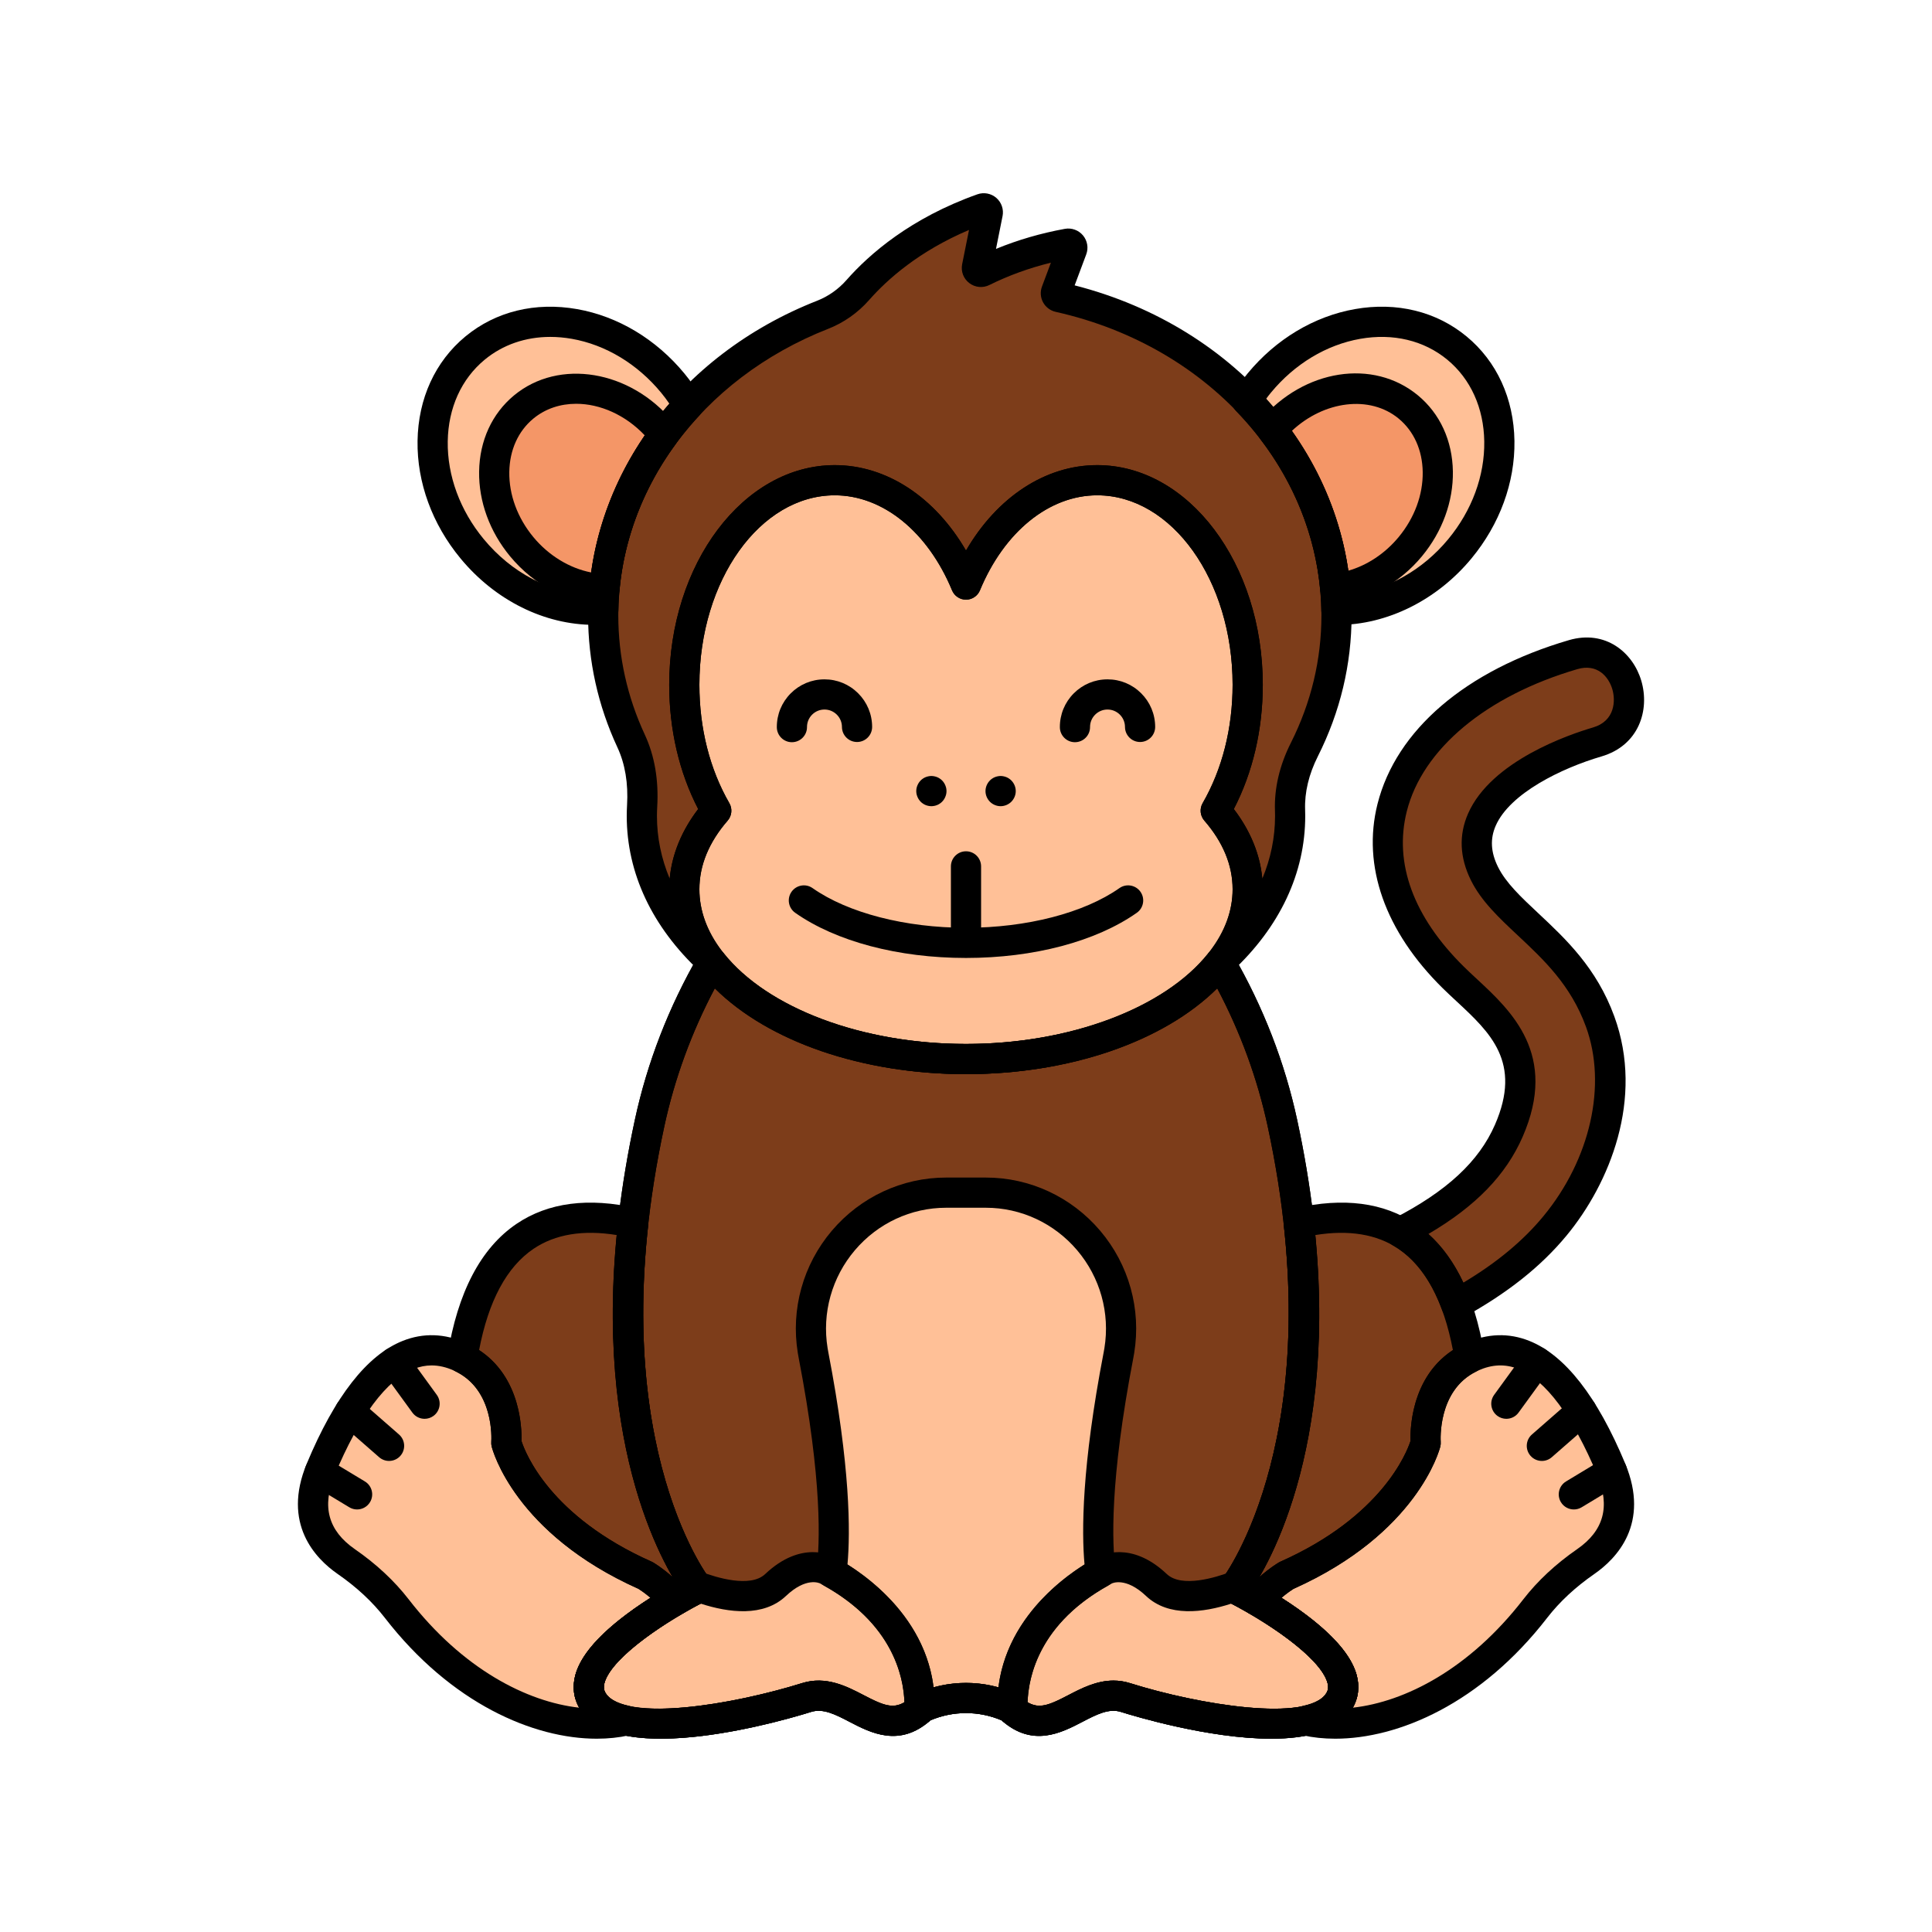 <svg enable-background="new 0 0 512 512" height="100" viewBox="-32 -32 320 320" width="100" xmlns="http://www.w3.org/2000/svg"><path d="m172.418 231.049s19.344-24.388 7.988-77.042c-2.019-9.36-5.532-18.314-10.307-26.581-7.517 9.455-23.542 15.986-42.099 15.986s-34.582-6.53-42.099-15.986c-4.775 8.267-8.288 17.221-10.307 26.581-11.357 52.654 7.987 77.042 7.987 77.042s-22.064 10.98-17.419 18.666 28.451 1.647 35.418-.549c6.968-2.196 12.193 8.235 19.161 1.647 4.612-2.093 9.904-2.093 14.516 0 6.968 6.588 12.193-3.843 19.161-1.647s30.773 8.235 35.418.549c4.646-7.686-17.418-18.666-17.418-18.666z" fill="#7d3d1a"/><path d="m66.163 249.715c-3.399-5.624 7.495-13.006 13.589-16.565-2.214-2.67-4.829-4.202-4.829-4.202-19.765-8.784-23.059-21.961-23.059-21.961s.828-10.49-7.686-14.274c-9.882-4.392-17.568 5.49-23.058 18.666-3.333 8 .619 12.762 4.239 15.268 3.151 2.182 6.016 4.754 8.361 7.786 12.048 15.573 27.646 20.836 37.93 18.55-2.504-.547-4.462-1.573-5.487-3.268z" fill="#ffc097"/><path d="m79.752 233.15c2.235-1.305 3.83-2.101 3.83-2.101s-15.251-19.271-10.693-60.492c-11.876-2.721-24.746.054-28.303 22.372 8.056 3.94 7.278 14.059 7.278 14.059s3.294 13.176 23.059 21.961c-.001-.001 2.615 1.531 4.829 4.201z" fill="#7d3d1a"/><path d="m209.317 25.651c-9.174-7.581-23.83-4.99-32.734 5.787-.769.93-1.444 1.9-2.077 2.884 9.047 9.323 14.598 21.425 14.839 34.689 7.25.067 14.955-3.457 20.462-10.122 8.903-10.776 8.684-25.658-.49-33.238z" fill="#ffc097"/><path d="m81.998 35.122c-.757-1.265-1.604-2.503-2.581-3.685-8.904-10.776-23.56-13.367-32.734-5.787-9.174 7.581-9.394 22.462-.489 33.238 5.833 7.06 14.13 10.579 21.742 10.054.252-12.857 5.484-24.626 14.062-33.82z" fill="#ffc097"/><path d="m211.414 192.928c-3.557-22.318-16.427-25.093-28.303-22.372 4.558 41.221-10.693 60.492-10.693 60.492s1.595.796 3.83 2.101c2.214-2.67 4.829-4.202 4.829-4.202 19.764-8.784 23.058-21.961 23.058-21.961s-.777-10.118 7.279-14.058z" fill="#7d3d1a"/><path d="m234.881 211.38c-5.49-13.176-13.176-23.059-23.058-18.666-8.514 3.784-7.686 14.274-7.686 14.274s-3.294 13.176-23.058 21.961c0 0-2.616 1.532-4.829 4.202 6.094 3.56 16.987 10.942 13.589 16.565-1.025 1.695-2.983 2.721-5.486 3.27 10.283 2.286 25.882-2.977 37.93-18.55 2.346-3.032 5.21-5.604 8.361-7.786 3.618-2.508 7.57-7.27 4.237-15.27z" fill="#ffc097"/><path d="m174.659 81.414c0-18.709-11.16-33.875-24.927-33.875-9.331 0-17.459 6.971-21.731 17.286-4.273-10.315-12.401-17.286-21.731-17.286-13.767 0-24.927 15.167-24.927 33.875 0 7.873 1.982 15.112 5.297 20.864-3.377 3.892-5.297 8.315-5.297 13.011 0 15.532 20.89 28.123 46.659 28.123s46.659-12.591 46.659-28.123c0-4.696-1.92-9.12-5.297-13.011 3.313-5.752 5.295-12.991 5.295-20.864z" fill="#ffc097"/><path d="m189.37 69.909c0-25.448-19.564-46.794-45.967-52.695-.392-.088-.617-.495-.477-.871l2.653-7.089c.18-.482-.243-.985-.749-.892-5.631 1.029-10.28 2.726-14.062 4.604-.497.247-1.06-.175-.951-.72l1.789-8.947c.101-.504-.394-.932-.878-.76-10.522 3.736-17.024 9.38-20.654 13.507-1.587 1.804-3.565 3.209-5.801 4.086-21.409 8.398-36.364 27.525-36.364 49.777 0 7.38 1.645 14.416 4.626 20.831 1.559 3.355 2.041 7.081 1.824 10.774-.032.541-.048 1.085-.048 1.632 0 9.035 4.244 17.345 11.347 23.957-2.764-3.592-4.316-7.592-4.316-11.813 0-4.696 1.92-9.12 5.297-13.011-3.315-5.752-5.297-12.991-5.297-20.864 0-18.709 11.16-33.875 24.927-33.875 9.331 0 17.459 6.971 21.731 17.286 4.273-10.315 12.401-17.286 21.731-17.286 13.767 0 24.927 15.167 24.927 33.875 0 7.873-1.982 15.112-5.297 20.864 3.377 3.892 5.297 8.315 5.297 13.011 0 4.22-1.553 8.22-4.316 11.813 7.103-6.611 11.347-14.922 11.347-23.957 0-.316-.005-.631-.016-.945-.123-3.498.805-6.928 2.378-10.055 3.413-6.788 5.319-14.312 5.319-22.237z" fill="#7d3d1a"/><g fill="#ffc097"><path d="m172.671 230.708c-3.702 1.399-9.8 2.97-13.129-.178-4.997-4.725-8.744-2.362-8.744-2.362l-.351.199c-13.908 7.674-14.875 18.909-14.753 22.83 6.751 5.761 11.903-4.18 18.724-2.03 6.968 2.196 30.773 8.235 35.418.549s-17.419-18.666-17.419-18.666.094-.121.254-.342z"/><path d="m83.329 230.708c3.702 1.399 9.8 2.97 13.129-.178 4.997-4.725 8.744-2.362 8.744-2.362l.351.199c13.908 7.674 14.875 18.909 14.753 22.83-6.751 5.761-11.903-4.18-18.724-2.03-6.968 2.196-30.773 8.235-35.418.549s17.419-18.666 17.419-18.666-.094-.121-.254-.342z"/><path d="m131.304 165.542h-6.608c-13.688 0-24.328 12.427-22.087 26.157.043.262.087.514.134.756 3.972 20.62 3.596 31.302 2.963 35.999 13.759 7.672 14.722 18.836 14.6 22.742l.023-.01c.137-.118.275-.242.413-.373 4.612-2.093 9.904-2.093 14.516 0 .147.139.291.252.436.376-.121-3.912.849-15.068 14.6-22.736-.634-4.698-1.009-15.379 2.963-35.999.047-.242.091-.495.134-.756 2.241-13.729-8.399-26.156-22.087-26.156z"/></g><path d="m217.91 155.28c-3.402 7.809-10.44 12.938-17.986 16.814 3.768 2.143 7.011 5.895 9.241 11.928 6.152-3.378 11.848-7.479 16.386-12.973 7.568-9.162 11.698-22.288 7.484-33.842-4.619-12.665-15.464-17.038-19.166-24.52-5.834-11.793 9.956-19.237 18.672-21.79 9.244-2.709 5.31-17.188-3.988-14.464-29.776 8.725-40.84 32.762-19.852 53.457 6.014 5.928 15.124 11.813 9.209 25.39z" fill="#7d3d1a"/><path d="m201.255 35.407c-6.307-5.211-16.328-3.505-22.545 3.765 5.841 7.601 9.566 16.597 10.442 26.316 4.493-.477 9.064-2.858 12.444-6.948 6.197-7.501 6.044-17.857-.341-23.133z" fill="#f49667"/><path d="m77.95 39.995c-.143-.186-.273-.378-.424-.561-6.197-7.5-16.396-9.303-22.781-4.027s-6.537 15.632-.341 23.132c3.7 4.478 8.825 6.906 13.715 7.028.832-9.401 4.33-18.128 9.831-25.572z" fill="#f49667"/><path d="m178.551 255.982c-10.37 0-22.805-3.776-24.884-4.432-2.007-.634-4.043.425-6.396 1.649-3.497 1.82-8.259 4.298-13.396-.264-3.754-1.591-7.994-1.591-11.748 0-5.137 4.562-9.9 2.084-13.396.264-2.354-1.225-4.39-2.283-6.397-1.649-3.266 1.029-32.086 9.759-38.309-.542-1.037-1.716-1.274-3.696-.685-5.727 1.825-6.281 11.76-12.449 16.615-15.14-4.609-7.516-16.392-32.205-6.803-76.661 2.049-9.505 5.61-18.691 10.585-27.305.414-.716 1.155-1.182 1.98-1.243.819-.061 1.626.29 2.142.938 7.264 9.137 23.021 15.042 40.142 15.042s32.878-5.904 40.142-15.042c.516-.648 1.322-1 2.142-.938.825.061 1.566.526 1.98 1.243 4.974 8.612 8.535 17.799 10.586 27.304 9.589 44.457-2.194 69.145-6.804 76.661 4.855 2.692 14.79 8.859 16.615 15.14.59 2.03.353 4.01-.685 5.727-2.262 3.744-7.509 4.974-13.426 4.975zm-26.123-9.624c.883 0 1.798.126 2.742.424 11.355 3.579 29.546 6.575 32.527 1.64.211-.348.419-.861.162-1.746-1.274-4.386-10.831-10.54-16.556-13.389-.675-.336-1.162-.958-1.326-1.695-.163-.733.012-1.501.478-2.091.186-.237 18.438-24.286 7.508-74.967-1.703-7.892-4.509-15.556-8.354-22.829-8.911 8.835-24.436 14.207-41.608 14.207s-32.697-5.372-41.608-14.207c-3.846 7.273-6.651 14.937-8.354 22.829-10.979 50.91 7.316 74.727 7.503 74.961.468.591.645 1.361.481 2.097s-.651 1.359-1.326 1.695c-5.727 2.854-15.286 9.013-16.556 13.391-.257.884-.048 1.396.162 1.745 2.982 4.934 21.171 1.939 32.526-1.64 3.989-1.256 7.437.541 10.209 1.983 3.68 1.916 5.417 2.661 7.986.232.201-.19.433-.346.685-.46 5.27-2.392 11.312-2.392 16.582 0 .252.114.483.27.685.46 2.568 2.428 4.306 1.684 7.986-.232 2.115-1.102 4.625-2.408 7.466-2.408z"/><path d="m178.551 255.982c-10.37 0-22.805-3.776-24.884-4.432-2.007-.634-4.043.425-6.396 1.649-3.497 1.82-8.259 4.298-13.396-.264-3.754-1.591-7.994-1.591-11.748 0-5.137 4.562-9.9 2.084-13.396.264-2.354-1.225-4.39-2.283-6.397-1.649-3.266 1.029-32.086 9.759-38.309-.542-1.037-1.716-1.274-3.696-.685-5.727 1.825-6.281 11.76-12.449 16.615-15.14-4.609-7.516-16.392-32.205-6.803-76.661 2.049-9.505 5.61-18.691 10.585-27.305.414-.716 1.155-1.182 1.98-1.243.819-.061 1.626.29 2.142.938 7.264 9.137 23.021 15.042 40.142 15.042s32.878-5.904 40.142-15.042c.516-.648 1.322-1 2.142-.938.825.061 1.566.526 1.98 1.243 4.974 8.612 8.535 17.799 10.586 27.304 9.589 44.457-2.194 69.145-6.804 76.661 4.855 2.692 14.79 8.859 16.615 15.14.59 2.03.353 4.01-.685 5.727-2.262 3.744-7.509 4.974-13.426 4.975zm-26.123-9.624c.883 0 1.798.126 2.742.424 11.355 3.579 29.546 6.575 32.527 1.64.211-.348.419-.861.162-1.746-1.274-4.386-10.831-10.54-16.556-13.389-.675-.336-1.162-.958-1.326-1.695-.163-.733.012-1.501.478-2.091.186-.237 18.438-24.286 7.508-74.967-1.703-7.892-4.509-15.556-8.354-22.829-8.911 8.835-24.436 14.207-41.608 14.207s-32.697-5.372-41.608-14.207c-3.846 7.273-6.651 14.937-8.354 22.829-10.979 50.91 7.316 74.727 7.503 74.961.468.591.645 1.361.481 2.097s-.651 1.359-1.326 1.695c-5.727 2.854-15.286 9.013-16.556 13.391-.257.884-.048 1.396.162 1.745 2.982 4.934 21.171 1.939 32.526-1.64 3.989-1.256 7.437.541 10.209 1.983 3.68 1.916 5.417 2.661 7.986.232.201-.19.433-.346.685-.46 5.27-2.392 11.312-2.392 16.582 0 .252.114.483.27.685.46 2.568 2.428 4.306 1.684 7.986-.232 2.115-1.102 4.625-2.408 7.466-2.408z"/><path d="m66.842 255.985c-10.473 0-24.117-5.825-35.101-20.021-2.051-2.652-4.678-5.094-7.807-7.26-3.693-2.558-9.269-8.335-5.123-18.286 4.641-11.138 9.988-17.977 15.896-20.329 3.402-1.354 6.932-1.241 10.486.339 8.979 3.991 9.254 13.892 9.187 16.258.63 1.96 4.713 12.49 21.558 19.977.085.038.167.08.247.127.123.071 3.025 1.788 5.492 4.763.469.565.665 1.308.537 2.031s-.567 1.354-1.201 1.724c-7.341 4.288-12.165 8.58-12.904 11.483-.162.637-.102 1.14.194 1.63.587.971 1.893 1.685 3.881 2.121 1.146.251 1.963 1.265 1.965 2.438s-.812 2.19-1.958 2.444c-1.656.369-3.451.561-5.349.561zm-27.354-61.828c-.99 0-1.964.193-2.932.578-4.544 1.809-9.084 7.897-13.13 17.606-2.16 5.185-1.062 9.192 3.354 12.252 3.55 2.458 6.55 5.254 8.915 8.312 8.937 11.551 19.586 16.977 28.231 17.94-.909-1.597-1.14-3.421-.664-5.287 1.006-3.951 5.202-8.284 12.488-12.902-.939-.803-1.727-1.32-1.998-1.491-20.508-9.174-24.17-22.986-24.316-23.571-.065-.262-.088-.534-.066-.803.024-.349.549-8.79-6.209-11.793-1.262-.561-2.479-.841-3.673-.841z"/><path d="m79.753 235.65c-.724 0-1.436-.314-1.926-.904-1.656-1.998-3.611-3.29-4.073-3.581-20.508-9.174-24.17-22.986-24.316-23.571-.064-.261-.088-.53-.066-.798.023-.337.515-8.493-5.884-11.622-.987-.482-1.543-1.554-1.37-2.639 1.672-10.489 5.524-17.835 11.451-21.836 5.235-3.534 11.924-4.401 19.879-2.579 1.237.284 2.065 1.45 1.926 2.712-4.395 39.741 10.023 58.481 10.169 58.666.468.59.644 1.36.479 2.095-.163.735-.649 1.357-1.323 1.694-.016.007-1.56.78-3.685 2.022-.395.23-.829.341-1.261.341zm-25.374-28.965c.628 1.955 4.707 12.49 21.559 19.979.085.038.167.08.247.127.086.05 1.524.901 3.225 2.421-4.112-7.127-12.201-25.556-9.24-56.644-5.58-.911-10.216-.147-13.804 2.275-4.433 2.992-7.462 8.635-9.015 16.787 6.844 4.501 7.085 12.905 7.028 15.055z"/><path d="m189.546 71.511c-.075 0-.15 0-.226-.001-1.354-.013-2.451-1.101-2.477-2.455-.22-12.11-5.239-23.827-14.133-32.993-.81-.834-.938-2.116-.309-3.093.786-1.223 1.502-2.216 2.252-3.125 4.685-5.67 10.991-9.451 17.759-10.647 6.913-1.223 13.484.385 18.496 4.525 5.011 4.141 7.828 10.289 7.932 17.311.101 6.871-2.424 13.777-7.107 19.447-5.716 6.92-13.996 11.031-22.187 11.031zm-11.848-37.436c8.305 9.181 13.22 20.508 14.033 32.317 5.988-.652 11.889-3.941 16.147-9.095 3.928-4.755 6.046-10.504 5.962-16.188-.081-5.533-2.254-10.338-6.117-13.53-3.862-3.192-8.987-4.42-14.44-3.456-5.599.99-10.846 4.153-14.774 8.907-.271.327-.538.673-.811 1.045z"/><path d="m66.401 71.496c-8.2 0-16.367-4.034-22.134-11.014-4.685-5.669-7.209-12.576-7.108-19.447.104-7.022 2.921-13.17 7.932-17.311 5.012-4.141 11.581-5.747 18.496-4.525 6.768 1.196 13.074 4.977 17.758 10.646.999 1.209 1.915 2.516 2.799 3.994.571.956.442 2.174-.317 2.989-8.405 9.009-13.161 20.432-13.391 32.164-.025 1.295-1.036 2.356-2.328 2.445-.568.039-1.138.059-1.707.059zm-7.262-47.694c-4.09 0-7.859 1.294-10.862 3.776-3.863 3.192-6.036 7.997-6.117 13.53-.084 5.684 2.034 11.434 5.963 16.188 4.61 5.581 10.991 8.908 17.419 9.181.774-11.489 5.442-22.572 13.326-31.616-.444-.649-.9-1.256-1.377-1.833-3.928-4.754-9.175-7.917-14.773-8.907-1.213-.213-2.409-.319-3.579-.319z"/><path d="m128 126.668c-11.211 0-21.522-2.727-28.289-7.48-1.13-.793-1.401-2.353-.608-3.482.796-1.13 2.354-1.401 3.483-.608 5.856 4.115 15.357 6.571 25.414 6.571s19.558-2.457 25.414-6.571c1.129-.792 2.688-.522 3.483.608.793 1.13.521 2.689-.608 3.482-6.767 4.754-17.078 7.48-28.289 7.48z"/><path d="m133.729 101.53c-.649 0-1.3-.27-1.76-.73-.47-.47-.74-1.11-.74-1.77s.271-1.3.74-1.77c.11-.11.24-.22.38-.31.13-.09.28-.17.431-.23.149-.06.31-.11.47-.14.319-.07.649-.07.97 0 .16.03.32.08.47.14s.301.14.431.23c.14.09.27.2.38.31.47.47.74 1.11.74 1.77s-.271 1.3-.74 1.77c-.461.46-1.111.73-1.772.73z"/><path d="m122.27 101.53c-.17 0-.33-.02-.489-.05-.16-.03-.32-.08-.471-.14-.149-.06-.3-.14-.43-.23-.14-.09-.271-.2-.38-.31-.12-.12-.22-.25-.311-.38-.09-.14-.17-.28-.229-.43-.07-.16-.11-.31-.15-.47-.029-.16-.05-.33-.05-.49s.021-.33.05-.49c.04-.16.08-.32.15-.47.06-.15.14-.29.229-.43.091-.14.19-.26.311-.38.109-.11.24-.22.38-.31.13-.09.28-.17.43-.23s.311-.11.471-.14c.319-.07.649-.07.97 0 .16.03.319.08.47.14s.3.14.43.23c.141.09.271.2.381.31.119.12.22.24.31.38s.17.28.229.43c.07.15.11.31.15.47.03.16.05.33.05.49s-.02.33-.05.49c-.04.16-.08.31-.15.47-.06.15-.14.29-.229.43-.09.13-.19.26-.31.38-.11.11-.24.22-.381.31-.13.09-.279.17-.43.23s-.31.11-.47.14c-.161.03-.321.05-.481.05z"/><path d="m99.166 90.934c-1.377 0-2.495-1.114-2.5-2.492-.007-2.109.808-4.094 2.294-5.59s3.467-2.324 5.575-2.33h.026c2.099 0 4.072.814 5.562 2.294 1.495 1.486 2.323 3.466 2.33 5.574.005 1.381-1.111 2.504-2.492 2.508-.002 0-.005 0-.008 0-1.377 0-2.495-1.114-2.5-2.492-.003-.773-.306-1.499-.854-2.044-.546-.542-1.27-.841-2.039-.841-.003 0-.006 0-.01 0-.773.002-1.499.306-2.044.854s-.844 1.276-.841 2.049c.005 1.381-1.111 2.504-2.492 2.508-.001.002-.004.002-.007.002z"/><path d="m146.046 90.934c-1.377 0-2.495-1.114-2.5-2.492-.007-2.109.808-4.094 2.294-5.59s3.467-2.324 5.575-2.33h.026c2.099 0 4.073.814 5.562 2.294 1.495 1.486 2.323 3.466 2.33 5.574.005 1.381-1.111 2.504-2.492 2.508-.002 0-.005 0-.008 0-1.377 0-2.495-1.114-2.5-2.492-.003-.773-.306-1.499-.854-2.044-.546-.542-1.27-.841-2.039-.841-.003 0-.006 0-.01 0-.773.002-1.499.306-2.044.854s-.844 1.276-.841 2.049c.005 1.381-1.111 2.504-2.492 2.508-.001.002-.004.002-.007.002z"/><path d="m128 126c-1.381 0-2.5-1.119-2.5-2.5v-12c0-1.381 1.119-2.5 2.5-2.5s2.5 1.119 2.5 2.5v12c0 1.381-1.119 2.5-2.5 2.5z"/><path d="m217.498 203c-.51 0-1.024-.155-1.469-.478-1.116-.812-1.363-2.376-.551-3.492l5.054-6.949c.812-1.117 2.375-1.363 3.492-.552 1.116.812 1.363 2.376.551 3.492l-5.054 6.949c-.489.673-1.25 1.03-2.023 1.03z"/><path d="m223.382 209.977c-.696 0-1.389-.289-1.883-.854-.909-1.04-.804-2.619.236-3.528l6.604-5.776c1.039-.909 2.618-.803 3.527.236.909 1.04.804 2.619-.236 3.528l-6.604 5.776c-.473.414-1.06.618-1.644.618z"/><path d="m228.68 218.014c-.847 0-1.673-.431-2.143-1.208-.713-1.182-.333-2.719.849-3.433l6.321-3.815c1.183-.712 2.719-.333 3.433.849.713 1.182.333 2.719-.849 3.433l-6.321 3.815c-.405.243-.85.359-1.29.359z"/><path d="m38.324 203c-.772 0-1.534-.357-2.023-1.03l-4.998-6.873c-.812-1.117-.565-2.68.551-3.492 1.117-.812 2.68-.565 3.492.552l4.998 6.873c.812 1.117.565 2.68-.551 3.492-.444.323-.959.478-1.469.478z"/><path d="m32.441 209.977c-.584 0-1.171-.204-1.645-.618l-6.49-5.676c-1.04-.909-1.146-2.488-.236-3.527.909-1.04 2.488-1.145 3.527-.236l6.49 5.676c1.04.909 1.146 2.488.236 3.527-.493.565-1.185.854-1.882.854z"/><path d="m27.144 218.014c-.44 0-.886-.116-1.29-.36l-6.177-3.728c-1.182-.713-1.562-2.25-.849-3.432.715-1.183 2.251-1.561 3.433-.849l6.177 3.728c1.182.713 1.562 2.25.849 3.432-.471.778-1.297 1.209-2.143 1.209z"/><path d="m176.247 235.65c-.432 0-.866-.111-1.261-.341-2.125-1.243-3.669-2.015-3.685-2.022-.674-.336-1.16-.958-1.323-1.694-.164-.735.012-1.504.479-2.095.141-.181 14.541-19.126 10.169-58.666-.14-1.262.688-2.428 1.926-2.712 7.954-1.822 14.644-.955 19.879 2.579 5.927 4.001 9.779 11.347 11.451 21.836.173 1.085-.383 2.157-1.37 2.639-6.458 3.158-5.89 11.538-5.884 11.622.021.268-.002.538-.066.798-.146.585-3.81 14.396-24.317 23.571-.452.285-2.412 1.578-4.072 3.581-.49.59-1.202.904-1.926.904zm9.584-63.082c2.961 31.088-5.128 49.517-9.24 56.644 1.7-1.521 3.139-2.372 3.225-2.421.08-.047.162-.089.247-.127 16.804-7.468 20.936-18.072 21.559-19.982-.057-2.156.188-10.553 7.028-15.051-1.553-8.152-4.582-13.795-9.015-16.787-3.589-2.423-8.222-3.186-13.804-2.276z"/><path d="m189.158 255.985c-1.899 0-3.693-.191-5.349-.56-1.146-.254-1.96-1.271-1.958-2.444s.819-2.187 1.965-2.438c1.988-.436 3.294-1.149 3.881-2.121.296-.491.356-.994.194-1.631-.739-2.903-5.563-7.195-12.904-11.483-.634-.37-1.073-1-1.201-1.724s.068-1.466.537-2.031c2.467-2.975 5.369-4.692 5.492-4.763.08-.047.162-.089.247-.127 16.797-7.465 20.933-18.063 21.558-19.98-.067-2.373.213-12.266 9.187-16.254 3.555-1.58 7.082-1.695 10.486-.339 5.907 2.352 11.255 9.191 15.896 20.329 4.146 9.951-1.43 15.728-5.122 18.285-3.13 2.167-5.757 4.609-7.808 7.261-10.984 14.194-24.629 20.02-35.101 20.02zm-8.911-23.329c7.287 4.618 11.483 8.952 12.489 12.902.476 1.866.245 3.69-.664 5.288 8.646-.963 19.294-6.389 28.231-17.941 2.365-3.057 5.365-5.854 8.916-8.312 4.416-3.059 5.514-7.066 3.354-12.251-4.046-9.709-8.586-15.797-13.13-17.606-2.135-.85-4.295-.765-6.605.263-6.819 3.031-6.216 11.706-6.209 11.793.021.27-.001.541-.066.803-.146.585-3.81 14.396-24.317 23.571-.267.167-1.056.684-1.999 1.49z"/><path d="m128 145.912c-27.105 0-49.158-13.737-49.158-30.623 0-4.613 1.653-9.175 4.798-13.287-3.144-6.067-4.798-13.146-4.798-20.588 0-20.058 12.304-36.375 27.427-36.375 8.594 0 16.594 5.308 21.731 14.148 5.138-8.84 13.138-14.148 21.731-14.148 15.123 0 27.427 16.318 27.427 36.375 0 7.442-1.654 14.521-4.798 20.588 3.145 4.112 4.798 8.674 4.798 13.287 0 16.886-22.053 30.623-49.158 30.623zm-21.731-95.873c-12.366 0-22.427 14.075-22.427 31.375 0 7.2 1.716 13.982 4.963 19.615.532.923.421 2.082-.277 2.887-3.109 3.583-4.686 7.409-4.686 11.373 0 14.128 19.81 25.623 44.158 25.623s44.158-11.495 44.158-25.623c0-3.964-1.576-7.79-4.686-11.373-.698-.805-.81-1.964-.277-2.887 3.247-5.633 4.963-12.416 4.963-19.615 0-17.3-10.061-31.375-22.427-31.375-7.958 0-15.399 6.032-19.422 15.742-.387.935-1.299 1.543-2.31 1.543s-1.923-.609-2.31-1.543c-4.021-9.71-11.462-15.742-19.42-15.742z"/><path d="m170.343 129.602c-.603 0-1.205-.217-1.683-.651-.962-.875-1.092-2.342-.299-3.373 2.52-3.276 3.797-6.738 3.797-10.289 0-3.964-1.576-7.79-4.686-11.373-.698-.805-.81-1.964-.277-2.887 3.247-5.633 4.963-12.416 4.963-19.615 0-17.3-10.061-31.375-22.427-31.375-7.958 0-15.399 6.032-19.422 15.742-.387.935-1.299 1.543-2.31 1.543s-1.923-.609-2.31-1.543c-4.022-9.71-11.464-15.742-19.422-15.742-12.366 0-22.427 14.075-22.427 31.375 0 7.2 1.716 13.982 4.963 19.615.532.923.421 2.082-.277 2.887-3.109 3.583-4.686 7.409-4.686 11.373 0 3.551 1.277 7.012 3.797 10.289.793 1.031.663 2.498-.299 3.373-.962.876-2.436.867-3.386-.019-7.944-7.395-12.144-16.311-12.144-25.787 0-.595.018-1.187.052-1.775.213-3.619-.324-6.84-1.596-9.577-3.223-6.938-4.857-14.3-4.857-21.884 0-22.608 14.896-43.061 37.951-52.104 1.836-.721 3.509-1.9 4.838-3.41 3.797-4.317 10.643-10.287 21.694-14.212 1.068-.379 2.271-.154 3.132.593s1.257 1.903 1.033 3.017l-1.087 5.432c3.586-1.477 7.409-2.591 11.41-3.322 1.117-.203 2.268.212 2.998 1.086.731.873.939 2.076.542 3.139l-1.922 5.137c27.112 6.924 45.87 29.126 45.87 54.644 0 8.131-1.879 15.99-5.585 23.359-1.503 2.988-2.214 5.964-2.113 8.844.013.339.019.686.019 1.033 0 9.476-4.199 18.392-12.144 25.787-.477.446-1.088.67-1.7.67zm-41.843-123.516c-8.252 3.496-13.504 8.149-16.548 11.61-1.853 2.106-4.191 3.752-6.766 4.762-21.126 8.288-34.777 26.913-34.777 47.45 0 6.85 1.478 13.504 4.393 19.777 1.623 3.494 2.313 7.523 2.053 11.974-.028.491-.044.987-.044 1.485 0 3.565.715 7.051 2.111 10.387.364-4.01 1.973-7.941 4.718-11.53-3.144-6.067-4.798-13.146-4.798-20.588 0-20.058 12.304-36.375 27.427-36.375 8.594 0 16.594 5.308 21.731 14.148 5.138-8.84 13.138-14.148 21.731-14.148 15.123 0 27.427 16.318 27.427 36.375 0 7.442-1.654 14.521-4.798 20.588 2.745 3.589 4.354 7.521 4.718 11.53 1.396-3.336 2.111-6.822 2.111-10.387 0-.285-.004-.568-.015-.852-.132-3.734.758-7.525 2.643-11.271 3.353-6.666 5.052-13.769 5.052-21.113 0-23.798-18.099-44.463-44.012-50.255-.896-.201-1.659-.778-2.094-1.582-.434-.802-.499-1.751-.179-2.606l1.48-3.958c-3.605.886-7.02 2.125-10.186 3.697-1.091.541-2.371.42-3.338-.321-.963-.737-1.414-1.936-1.177-3.127zm.655-3.277c-.001.001-.001.003-.001.005z"/><path d="m178.551 255.982c-10.37 0-22.805-3.776-24.884-4.432-2.006-.632-4.043.422-6.397 1.646-3.433 1.783-8.131 4.226-13.198-.098-.536-.458-.854-1.12-.876-1.824-.461-14.818 12.164-22.956 16.044-25.097l.326-.185c.786-.445 5.76-2.89 11.694 2.72 2.476 2.341 8.187.54 10.527-.344 1.036-.392 2.197-.057 2.868.817.075.099.143.202.202.308 4.169 2.216 15.812 8.934 17.804 15.786.59 2.03.353 4.01-.685 5.727-2.261 3.745-7.508 4.975-13.425 4.976zm-26.125-9.625c.884 0 1.799.126 2.745.424 11.354 3.579 29.545 6.575 32.526 1.64.211-.348.419-.861.162-1.746-1.228-4.226-10.145-10.093-15.914-13.064-4.667 1.513-10.411 2.243-14.121-1.266-3.432-3.245-5.673-2.077-5.693-2.064-.033.021-.066.041-.101.06l-.351.199c-11.411 6.297-13.322 14.961-13.482 19.395 1.988 1.191 3.729.401 6.767-1.177 2.114-1.097 4.623-2.401 7.462-2.401z"/><path d="m77.45 255.982c-5.919 0-11.164-1.23-13.427-4.975-1.037-1.716-1.274-3.696-.685-5.727 1.991-6.853 13.635-13.57 17.804-15.786.06-.106.127-.209.202-.308.67-.874 1.832-1.209 2.868-.817 2.341.884 8.05 2.687 10.527.344 5.934-5.609 10.908-3.166 11.694-2.72l.351.199c3.855 2.127 16.48 10.265 16.02 25.083-.022.705-.34 1.367-.876 1.824-5.066 4.322-9.765 1.881-13.198.098-2.354-1.224-4.395-2.278-6.397-1.646-2.079.655-14.514 4.431-24.883 4.431zm6.605-22.37c-5.771 2.976-14.69 8.847-15.914 13.065-.257.884-.048 1.396.162 1.745 1.383 2.289 6.642 3.105 14.422 2.24 8.706-.968 17.169-3.585 18.104-3.88 3.984-1.255 7.435.537 10.207 1.977 3.037 1.579 4.779 2.367 6.767 1.177-.159-4.433-2.068-13.096-13.458-19.381l-.375-.213c-.034-.019-.067-.039-.101-.06-.169-.085-2.341-1.106-5.693 2.064-3.711 3.508-9.456 2.779-14.121 1.266z"/><path d="m135.694 253.689c-.583 0-1.16-.204-1.622-.597l-.104-.088c-.023-.02-.046-.039-.069-.059-3.762-1.6-8.011-1.604-11.772-.01-.056.049-.111.097-.166.145-.188.162-.4.295-.629.396-.786.343-1.703.266-2.415-.215-.71-.48-1.136-1.287-1.109-2.144.121-3.858-.936-13.576-13.319-20.48-.897-.5-1.397-1.5-1.26-2.518.591-4.378.994-14.771-2.94-35.192-.051-.269-.1-.542-.146-.824-1.186-7.264.872-14.651 5.647-20.268 4.749-5.588 11.641-8.793 18.907-8.794h6.607c7.266 0 14.157 3.205 18.907 8.793 4.775 5.617 6.833 13.004 5.648 20.267-.048.288-.096.564-.147.829-3.934 20.419-3.53 30.812-2.939 35.189.138 1.019-.362 2.018-1.26 2.518-12.38 6.903-13.438 16.618-13.319 20.475.03.988-.524 1.902-1.416 2.331-.345.165-.716.246-1.084.246zm-7.694-6.946c1.807 0 3.612.244 5.368.731 1.363-10.937 9.905-17.613 14.264-20.347-.491-5.406-.477-16.21 3.171-35.146.043-.222.083-.451.122-.688.948-5.81-.7-11.723-4.523-16.221-3.798-4.468-9.301-7.031-15.098-7.031h-6.607c-5.797 0-11.3 2.563-15.098 7.032-3.823 4.498-5.472 10.411-4.522 16.222.039.239.08.471.122.694 3.646 18.928 3.661 29.732 3.17 35.139 4.358 2.734 12.9 9.411 14.264 20.347 1.755-.488 3.56-.732 5.367-.732z"/><path d="m209.166 186.521c-.295 0-.592-.052-.874-.158-.682-.254-1.219-.793-1.471-1.476-1.862-5.038-4.599-8.611-8.133-10.622-.798-.454-1.282-1.309-1.263-2.226.02-.918.54-1.751 1.356-2.17 8.829-4.535 14.179-9.489 16.836-15.589 4.504-10.338-.779-15.242-6.372-20.435-.79-.734-1.567-1.456-2.299-2.177-9.541-9.407-13.371-20.241-10.787-30.506 3.083-12.244 14.634-22.133 31.69-27.13 6.067-1.78 10.632 2.046 12.007 6.741 1.42 4.844-.396 10.7-6.612 12.521-6.605 1.936-15.153 6.101-17.508 11.472-.947 2.161-.825 4.388.373 6.811 1.315 2.659 3.809 4.994 6.694 7.698 4.522 4.236 9.647 9.038 12.579 17.074 4.985 13.667-.814 27.707-7.904 36.291-4.249 5.143-9.846 9.583-17.11 13.572-.372.205-.786.309-1.202.309zm-4.583-14.131c2.32 2.081 4.259 4.774 5.798 8.055 5.531-3.307 9.881-6.917 13.243-10.989 7.802-9.444 10.574-21.767 7.062-31.393-2.522-6.917-6.984-11.096-11.3-15.139-3.106-2.91-6.041-5.659-7.759-9.13-1.867-3.775-2.025-7.488-.47-11.035 3.828-8.733 16.797-13.125 20.681-14.262 3.687-1.081 3.759-4.479 3.221-6.317-.629-2.145-2.526-4.31-5.803-3.349-15.088 4.421-25.647 13.226-28.248 23.553-2.165 8.6 1.103 17.495 9.448 25.725.697.688 1.438 1.375 2.19 2.073 5.687 5.279 13.475 12.508 7.555 26.096-2.752 6.32-7.758 11.502-15.618 16.112z"/><path d="m189.152 67.987c-.576 0-1.138-.199-1.587-.568-.518-.425-.843-1.041-.903-1.708-.808-8.961-4.242-17.611-9.935-25.017-.72-.937-.686-2.25.082-3.148 7.188-8.404 18.624-10.193 26.038-4.067 3.662 3.026 5.721 7.509 5.796 12.623.073 4.962-1.745 9.945-5.121 14.029-3.651 4.42-8.793 7.278-14.106 7.842-.088.01-.176.014-.264.014zm-7.185-28.613c4.963 6.994 8.16 14.914 9.354 23.151 3.144-.897 6.096-2.853 8.348-5.579 2.62-3.17 4.032-6.995 3.977-10.771-.054-3.625-1.468-6.765-3.982-8.842-4.777-3.945-12.378-2.955-17.697 2.041z"/><path d="m68.12 68.067c-.021 0-.042 0-.063-.001-5.855-.146-11.534-3.038-15.58-7.935-3.375-4.084-5.193-9.067-5.12-14.029.075-5.114 2.134-9.597 5.796-12.623 7.438-6.146 19.237-4.188 26.301 4.362.124.149.235.3.347.451l.13.174c.683.885.695 2.114.031 3.013-5.352 7.242-8.585 15.647-9.352 24.307-.115 1.294-1.199 2.281-2.49 2.281zm-4.689-33.188c-2.601 0-5.084.795-7.093 2.455-2.515 2.077-3.929 5.217-3.982 8.842-.056 3.776 1.356 7.601 3.976 10.771 2.543 3.078 6.009 5.174 9.586 5.871 1.119-8.043 4.156-15.813 8.879-22.702-3.22-3.41-7.426-5.237-11.366-5.237z"/></svg>